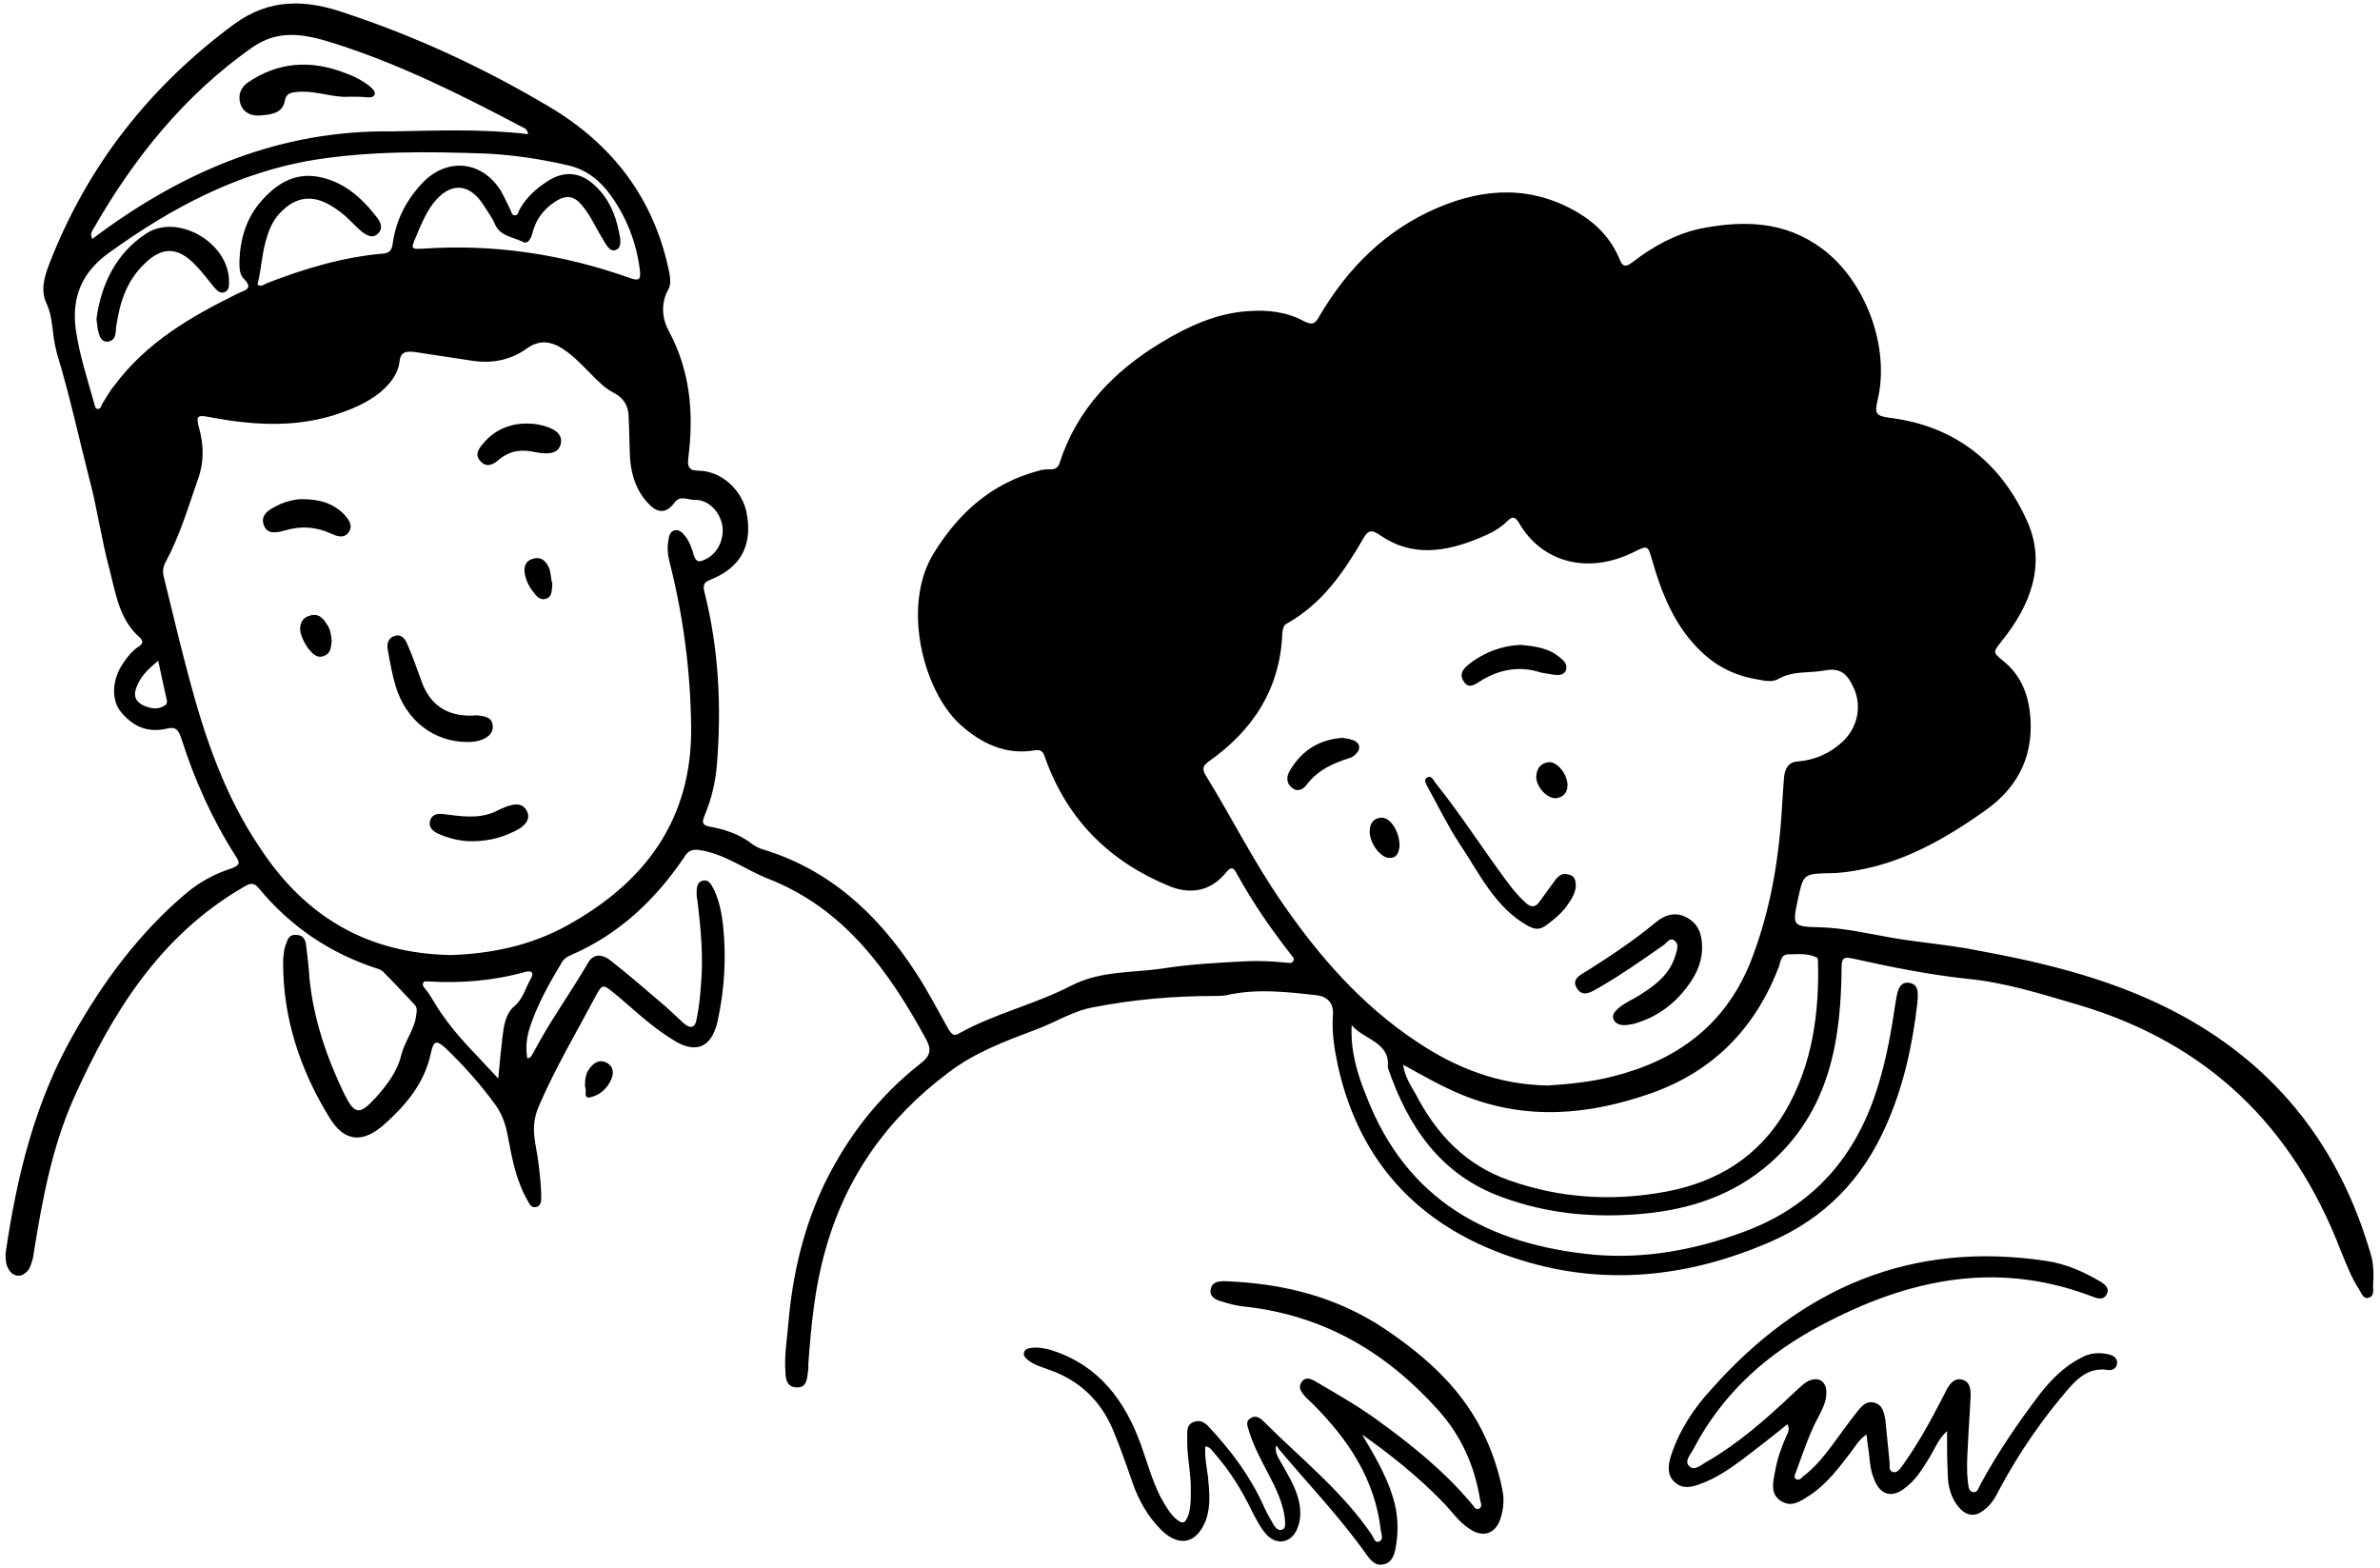 <svg width="343" height="226" viewBox="0 0 343 226" fill="none" xmlns="http://www.w3.org/2000/svg">
<g clipPath="url(#clip0_1_4)">
<path d="M194.804 147.734C194.604 151.434 195.604 154.734 196.904 157.934C202.704 173.034 214.604 179.434 229.904 180.834C237.104 181.434 244.204 180.134 251.004 177.634C261.304 173.934 267.604 166.634 270.704 156.334C271.904 152.434 272.604 148.434 273.204 144.334C273.404 143.134 273.604 141.434 275.104 141.634C276.704 141.834 276.404 143.434 276.304 144.734C275.604 150.734 274.304 156.634 271.804 162.234C268.404 169.934 263.004 175.534 255.204 178.934C243.504 184.034 231.304 185.434 219.004 181.534C205.204 177.234 196.004 168.034 192.804 153.534C192.304 151.134 191.904 148.734 192.104 146.234C192.204 144.534 191.304 143.634 189.804 143.434C185.404 142.934 181.004 142.434 176.704 143.434C176.104 143.534 175.504 143.534 174.904 143.534C169.104 143.534 163.404 144.034 157.704 145.134C154.704 145.634 152.104 147.334 149.404 148.334C144.904 150.034 140.504 151.634 136.604 154.634C127.804 161.234 121.804 169.734 118.904 180.334C117.404 185.634 116.904 191.034 116.504 196.434C116.504 196.934 116.504 197.434 116.404 197.934C116.304 198.934 116.104 200.034 114.804 199.934C113.504 199.934 113.204 198.834 113.204 197.834C113.004 195.534 113.404 193.134 113.604 190.834C114.204 183.734 115.804 176.834 118.904 170.434C122.204 163.734 126.704 157.934 132.704 153.234C134.004 152.234 134.304 151.334 133.504 149.834C128.104 139.934 121.704 130.934 110.704 126.634C107.404 125.334 104.604 123.134 101.004 122.534C99.804 122.334 99.204 122.534 98.604 123.534C94.404 129.734 89.204 134.634 82.304 137.634C81.804 137.834 81.304 138.134 81.004 138.634C79.204 141.634 77.504 144.634 76.404 147.934C75.904 149.434 75.704 150.934 76.004 152.534C76.604 152.434 76.704 151.934 76.904 151.634C79.204 147.234 82.204 143.134 84.704 138.834C85.404 137.534 86.604 137.334 88.004 138.434C90.704 140.534 93.304 142.834 95.904 145.034C96.804 145.834 97.604 146.634 98.504 147.434C99.504 148.334 100.204 148.134 100.404 146.834C100.704 145.334 100.904 143.734 101.004 142.134C101.404 138.034 101.004 133.834 100.504 129.734C100.504 129.534 100.404 129.334 100.404 129.034C100.404 128.234 100.304 127.234 101.204 126.934C102.304 126.634 102.604 127.734 103.004 128.434C103.704 130.034 104.004 131.634 104.204 133.334C104.704 138.034 104.404 142.734 103.404 147.234C102.504 151.134 100.104 151.934 96.804 149.734C93.704 147.834 91.204 145.334 88.404 143.034C86.904 141.834 86.804 141.834 85.904 143.434C83.104 148.734 80.004 153.934 77.604 159.534C76.304 162.634 77.304 164.934 77.604 167.634C77.804 169.334 78.004 170.934 78.004 172.634C78.004 173.134 77.904 173.834 77.304 173.934C76.604 174.134 76.304 173.534 76.104 173.134C74.404 170.234 73.804 167.034 73.204 163.834C72.904 162.134 72.404 160.634 71.404 159.234C69.304 156.334 66.904 153.634 64.304 151.134C62.904 149.834 62.504 149.934 62.104 151.734C61.204 156.034 58.604 159.134 55.504 161.934C52.304 164.834 49.604 164.634 47.404 160.934C43.304 154.234 40.804 146.834 40.804 138.834C40.804 137.834 40.904 136.734 41.304 135.834C41.504 135.134 41.904 134.634 42.704 134.734C43.604 134.734 44.004 135.334 44.104 136.134C44.304 137.734 44.504 139.334 44.604 141.034C45.204 146.934 47.104 152.434 49.604 157.634C51.104 160.634 51.804 160.734 54.104 158.234C55.704 156.434 57.204 154.534 57.804 152.134C58.304 150.034 59.804 148.334 60.004 146.134C60.104 145.534 60.104 145.134 59.704 144.734C58.304 143.234 56.904 141.734 55.404 140.234C55.104 139.834 54.604 139.634 54.204 139.534C47.504 137.334 41.904 133.534 37.404 128.134C36.704 127.234 36.204 127.134 35.104 127.834C23.004 134.834 16.104 146.034 10.604 158.334C7.504 165.334 6.104 172.834 4.904 180.334C4.804 181.234 4.604 182.034 4.204 182.834C3.804 183.434 3.204 183.934 2.504 183.834C1.704 183.734 1.304 183.134 1.004 182.434C0.804 181.834 0.804 181.234 0.804 180.634C2.404 169.634 5.004 158.834 10.604 149.034C14.904 141.434 20.004 134.534 26.704 128.834C28.704 127.134 30.904 125.934 33.404 125.134C34.404 124.734 34.704 124.434 34.004 123.434C30.604 118.134 28.004 112.334 26.104 106.334C25.704 105.234 25.404 104.634 23.904 105.034C21.204 105.634 19.004 104.634 17.304 102.434C16.004 100.734 16.204 97.835 17.704 95.635C18.304 94.734 19.004 93.835 19.904 93.234C20.404 92.934 20.804 92.534 20.204 91.934C17.204 89.335 16.704 85.635 15.804 82.135C14.604 77.734 14.004 73.135 12.804 68.734C11.304 62.834 10.004 56.834 8.204 50.934C8.004 50.135 7.804 49.234 7.704 48.334C7.504 46.834 7.404 45.234 6.704 43.734C5.804 41.834 6.404 39.834 7.104 38.035C12.604 23.834 21.604 12.434 33.804 3.434C38.904 -0.266 44.104 -0.066 49.604 1.834C59.904 5.234 69.604 9.734 78.904 15.235C88.304 20.735 94.404 28.735 96.504 39.535C96.604 40.334 96.704 41.035 96.304 41.734C95.204 43.734 95.404 45.934 96.404 47.734C99.504 53.535 100.004 59.635 99.204 65.934C99.004 67.434 99.404 67.835 100.804 67.835C104.104 67.934 107.004 70.734 107.604 73.934C108.504 78.635 106.704 81.835 102.404 83.534C101.404 83.934 101.304 84.335 101.504 85.234C103.604 93.534 104.004 101.934 103.304 110.334C103.104 112.834 102.504 115.234 101.504 117.634C101.104 118.634 101.304 118.934 102.304 119.134C104.504 119.534 106.604 120.234 108.404 121.634C108.804 121.934 109.204 122.134 109.704 122.334C119.504 125.234 126.504 131.734 131.904 140.034C133.704 142.734 135.104 145.534 136.704 148.334C137.104 148.934 137.404 149.434 138.204 148.934C143.404 146.034 149.204 144.734 154.404 142.034C158.704 139.834 163.304 140.234 167.804 139.534C171.704 138.934 175.604 138.734 179.504 138.534C181.504 138.434 183.404 138.534 185.404 138.734C185.804 138.734 186.204 138.934 186.404 138.434C186.604 138.034 186.204 137.834 186.104 137.634C183.204 133.934 180.504 130.034 178.204 125.834C177.804 125.034 177.404 124.834 176.704 125.734C174.504 128.434 171.604 128.934 168.604 127.734C160.004 124.234 153.904 118.234 150.704 109.434C150.404 108.634 150.304 107.934 149.104 108.134C144.904 108.834 141.404 107.134 138.404 104.434C133.104 99.635 129.904 87.434 134.504 79.835C138.104 73.934 142.904 69.635 149.704 67.835C150.304 67.635 150.904 67.635 151.504 67.635C152.104 67.635 152.504 67.335 152.704 66.734C155.204 58.934 160.604 53.434 167.404 49.334C171.204 47.035 175.304 45.135 179.904 44.834C182.704 44.635 185.504 44.934 188.004 46.334C189.204 46.934 189.604 46.535 190.104 45.635C194.204 38.635 199.704 33.135 207.204 29.934C214.004 27.035 220.804 26.735 227.404 30.634C230.104 32.234 232.204 34.434 233.404 37.334C233.804 38.434 234.304 38.535 235.204 37.834C238.204 35.535 241.404 33.734 245.104 32.934C251.304 31.735 257.204 31.834 262.604 35.834C268.904 40.535 272.404 50.035 270.604 57.635C270.104 59.734 270.404 59.934 272.504 60.234C281.904 61.434 288.504 66.835 292.204 75.234C294.904 81.335 292.604 87.234 288.604 92.234C287.204 94.034 287.104 93.934 288.804 95.335C291.004 97.135 292.104 99.534 292.504 102.334C293.304 108.434 291.104 113.234 286.204 116.734C279.604 121.434 272.704 125.234 264.404 125.834C264.204 125.834 264.004 125.834 263.704 125.834C259.904 125.934 259.904 125.934 259.104 129.634C258.304 133.434 258.304 133.534 262.304 133.634C265.804 133.734 269.204 134.534 272.604 135.134C276.604 135.834 280.804 136.134 284.804 136.934C295.204 138.834 305.304 141.334 314.604 146.434C328.404 154.034 337.204 165.534 341.604 180.534C342.104 182.034 342.104 183.634 342.004 185.234C342.004 185.934 342.204 186.834 341.304 187.034C340.604 187.234 340.304 186.334 340.004 185.834C338.804 184.034 338.104 182.034 337.304 180.134C330.404 162.234 318.104 150.334 299.604 144.834C294.204 143.234 288.804 141.534 283.304 141.034C277.804 140.434 272.404 139.334 267.004 138.134C265.604 137.834 265.404 138.134 265.404 139.634C265.304 150.134 263.604 160.034 255.204 167.534C249.904 172.234 243.504 174.334 236.604 174.934C229.704 175.534 223.004 174.934 216.504 172.534C207.604 169.334 202.904 162.334 200.004 153.834C200.404 150.134 196.504 149.834 194.804 147.734ZM65.004 137.634C70.904 137.434 76.604 136.234 81.804 133.334C93.004 127.134 99.804 118.034 99.604 104.634C99.504 96.734 98.504 89.034 96.604 81.434C96.304 80.335 96.104 79.234 96.304 78.034C96.404 77.335 96.504 76.635 97.204 76.434C97.904 76.234 98.404 76.835 98.804 77.335C99.404 78.135 99.704 79.034 100.004 80.034C100.304 81.034 100.804 81.034 101.604 80.635C103.404 79.835 104.404 77.734 104.104 75.734C103.704 73.635 102.004 71.934 100.004 72.034C99.104 72.034 98.004 71.335 97.204 72.434C96.104 73.934 94.904 74.034 93.604 72.734C91.804 70.934 91.004 68.635 90.804 66.135C90.704 64.135 90.704 62.234 90.604 60.234C90.604 58.635 90.004 57.434 88.504 56.635C87.104 55.934 86.104 54.834 85.004 53.734C83.804 52.535 82.704 51.334 81.204 50.334C79.404 49.135 77.704 48.934 75.904 50.234C73.404 52.035 70.604 52.434 67.704 51.934C65.104 51.535 62.404 51.135 59.804 50.734C58.804 50.635 57.804 50.535 57.604 51.934C57.404 53.934 56.204 55.334 54.804 56.535C52.704 58.234 50.304 59.135 47.804 59.934C42.004 61.635 36.204 61.234 30.304 60.135C28.404 59.734 28.204 59.934 28.704 61.734C29.404 64.234 29.404 66.734 28.504 69.135C27.104 73.135 25.904 77.234 23.904 80.934C23.504 81.635 23.404 82.335 23.604 83.135C24.804 87.934 25.904 92.734 27.204 97.534C29.504 106.234 32.404 114.734 37.504 122.234C44.004 132.134 53.004 137.434 65.004 137.634ZM223.104 156.434C226.104 156.234 229.304 155.934 232.404 155.134C241.604 152.834 248.504 147.834 252.204 138.834C254.704 132.534 256.004 126.034 256.604 119.334C256.804 116.934 256.904 114.534 257.104 112.134C257.204 110.934 257.604 109.834 259.104 109.734C261.604 109.534 263.804 108.534 265.604 106.834C267.904 104.634 268.404 101.334 266.904 98.635C266.004 96.835 264.904 96.234 262.904 96.635C260.704 97.034 258.404 96.635 256.304 97.835C255.504 98.335 254.404 98.135 253.404 97.934C250.204 97.434 247.504 96.135 245.204 93.934C241.404 90.335 239.504 85.635 238.104 80.734C237.504 78.635 237.504 78.534 235.504 79.534C228.704 82.934 222.104 80.934 218.904 75.335C218.404 74.534 218.004 74.335 217.304 75.034C216.104 76.234 214.704 76.934 213.204 77.534C208.404 79.534 203.504 80.335 198.904 77.135C197.604 76.234 197.104 76.434 196.404 77.734C193.604 82.534 190.504 87.034 185.504 89.835C184.904 90.135 184.904 90.635 184.804 91.234C184.504 99.234 180.604 105.234 174.204 109.734C173.404 110.334 173.204 110.734 173.704 111.634C177.404 117.634 180.604 124.034 184.604 129.834C190.004 137.734 196.204 144.834 204.204 150.134C209.704 153.834 215.904 156.334 223.104 156.434ZM37.104 41.035C37.704 41.334 38.004 41.035 38.404 40.834C43.804 38.734 49.404 37.035 55.304 36.535C56.304 36.434 56.504 35.834 56.604 35.035C57.104 31.535 58.704 28.535 61.204 26.035C64.804 22.634 69.604 23.334 72.204 27.535C72.704 28.434 73.104 29.334 73.604 30.334C73.704 30.634 73.804 31.035 74.204 31.035C74.604 31.035 74.704 30.634 74.804 30.334C75.804 28.434 77.404 27.035 79.204 25.934C81.404 24.634 83.604 24.834 85.504 26.535C87.604 28.334 88.704 30.834 89.204 33.434C89.404 34.334 89.704 35.734 88.704 36.035C87.804 36.334 87.304 35.135 86.804 34.334C85.804 32.734 85.104 31.035 83.904 29.634C82.704 28.134 81.504 28.035 79.904 29.134C78.404 30.134 77.304 31.535 76.804 33.334C76.604 34.135 76.204 35.334 75.304 34.834C73.904 34.135 72.004 34.035 71.304 32.234C70.904 31.334 70.304 30.535 69.804 29.735C67.704 26.334 64.904 26.134 62.404 29.334C61.304 30.834 60.604 32.535 59.904 34.234C59.204 35.834 59.204 35.934 61.004 35.834C71.204 35.135 81.104 36.635 90.704 40.035C92.104 40.535 92.404 40.334 92.204 38.834C91.704 34.934 90.304 31.334 88.004 28.134C86.504 26.035 84.504 24.434 81.904 23.834C78.004 22.934 74.104 22.334 70.104 22.134C61.804 21.834 53.504 21.735 45.304 23.035C34.304 24.834 24.704 29.934 15.704 36.434C11.904 39.135 10.304 42.734 10.904 47.334C11.404 51.035 12.604 54.635 13.604 58.234C13.704 58.535 13.704 58.934 14.104 58.934C14.504 58.934 14.604 58.535 14.704 58.234C15.304 57.334 15.804 56.334 16.504 55.535C21.104 49.334 27.504 45.635 34.204 42.334C35.104 41.834 36.704 41.734 35.104 40.135C34.504 39.535 34.504 38.535 34.504 37.635C34.604 34.434 35.504 31.434 37.604 29.035C39.704 26.634 42.204 24.934 45.604 25.434C49.404 26.035 52.104 28.434 54.404 31.434C54.904 32.135 55.204 32.934 54.504 33.635C53.704 34.434 52.904 33.934 52.204 33.434C51.604 32.934 51.004 32.334 50.404 31.735C49.604 30.934 48.704 30.235 47.704 29.634C45.004 28.035 42.704 28.334 40.504 30.535C39.604 31.434 39.004 32.535 38.604 33.734C37.704 36.334 37.704 38.734 37.104 41.035ZM202.204 153.434C202.504 155.234 203.304 156.434 204.004 157.634C207.004 163.434 211.204 167.934 217.604 170.134C225.004 172.734 232.504 173.134 240.104 171.734C247.504 170.334 253.404 166.734 257.304 160.134C261.204 153.434 262.204 146.034 262.004 138.434C262.004 138.234 261.904 137.934 261.704 137.934C260.404 137.334 259.004 137.534 257.704 137.534C256.704 137.534 256.604 138.534 256.404 139.234C253.004 148.134 247.004 154.334 238.004 157.534C228.904 160.734 219.804 161.534 210.604 157.734C207.704 156.534 205.104 155.034 202.204 153.434ZM76.104 19.334C76.004 18.634 75.604 18.434 75.304 18.334C66.404 13.634 57.404 9.134 47.804 6.134C43.904 4.934 40.104 4.134 36.204 6.934C26.604 13.735 19.404 22.634 13.604 32.734C13.304 33.234 12.904 33.734 13.304 34.434C13.604 34.234 13.804 34.035 14.104 33.834C26.704 24.535 40.504 18.735 56.404 18.934C62.804 18.834 69.404 18.535 76.104 19.334ZM71.804 155.434C72.004 153.134 72.204 151.334 72.404 149.534C72.604 147.934 72.804 146.134 74.104 145.034C75.404 143.934 75.704 142.434 76.504 141.034C76.904 140.334 76.804 139.834 75.804 140.034C71.204 141.334 66.504 141.734 61.704 141.434C61.404 141.434 61.104 141.334 61.004 141.634C60.804 142.034 61.104 142.234 61.304 142.534C62.204 143.634 62.804 144.934 63.604 146.034C65.904 149.434 68.804 152.134 71.804 155.434ZM22.804 95.234C21.304 96.434 20.104 97.635 19.604 99.234C19.204 100.334 19.604 101.134 20.604 101.634C21.704 102.134 22.804 102.334 23.804 101.634C24.104 101.434 24.104 101.034 24.004 100.734C23.604 98.934 23.204 97.135 22.804 95.234Z" fill="black"/>
<path d="M196.304 206.734C198.004 209.634 199.704 212.435 200.704 215.635C201.504 218.135 201.604 220.634 201.104 223.234C200.904 224.234 200.504 225.235 199.404 225.435C198.304 225.735 197.604 224.935 197.004 224.135C193.204 218.735 188.604 213.935 184.304 208.835C184.204 208.635 184.104 208.435 183.904 208.335C183.704 209.335 184.204 210.034 184.604 210.734C185.604 212.534 186.704 214.235 187.204 216.335C187.504 217.835 187.504 219.235 186.804 220.635C185.904 222.335 184.104 222.635 182.704 221.335C181.704 220.335 181.104 219.034 180.404 217.734C179.004 214.834 177.304 212.035 175.104 209.535C174.704 209.135 174.504 208.535 173.704 208.435C173.604 209.935 173.904 211.435 174.104 212.935C174.304 215.035 174.504 217.035 173.804 219.035C172.504 222.435 170.004 223.035 167.404 220.535C165.404 218.535 164.104 216.235 163.204 213.635C162.304 211.035 161.404 208.435 160.304 205.835C158.504 201.735 155.504 198.935 151.304 197.435C150.204 197.035 149.104 196.735 148.204 196.035C147.804 195.735 147.404 195.335 147.604 194.835C147.804 194.335 148.204 194.334 148.704 194.234C149.704 194.134 150.804 194.335 151.704 194.635C158.404 196.835 162.104 201.835 164.404 208.135C165.304 210.635 166.004 213.235 167.204 215.635C167.804 216.735 168.404 217.834 169.304 218.734C170.404 219.734 170.804 219.634 171.304 218.234C171.704 216.834 171.604 215.335 171.604 213.835C171.504 211.535 171.004 209.335 171.104 207.035C171.104 206.235 171.004 205.335 172.004 204.935C173.004 204.535 173.704 205.034 174.304 205.734C177.504 209.134 180.304 212.934 182.204 217.234C182.604 218.134 183.104 218.935 183.604 219.835C183.904 220.235 184.204 220.635 184.804 220.435C185.304 220.235 185.204 219.734 185.204 219.234C185.004 216.634 183.804 214.335 182.604 212.035C181.604 210.135 180.604 208.234 180.004 206.234C179.804 205.534 179.404 204.835 180.304 204.335C181.004 203.935 181.604 204.335 182.104 204.835C187.504 210.235 193.504 214.935 197.804 221.335C198.004 221.735 198.204 222.435 198.804 222.135C199.404 221.835 199.104 221.135 199.004 220.635C198.204 213.235 194.304 207.435 189.204 202.335C188.804 201.935 188.304 201.535 187.904 201.035C187.404 200.435 187.104 199.835 187.604 199.135C188.104 198.435 188.804 198.635 189.504 199.035C192.404 200.735 195.404 202.435 198.204 204.435C203.204 208.035 208.104 211.934 212.104 216.734C212.404 217.034 212.604 217.635 213.104 217.435C213.704 217.235 213.404 216.535 213.304 216.135C212.504 211.135 210.504 206.735 207.104 203.035C199.704 194.835 190.804 189.635 179.704 188.335C178.504 188.235 177.204 187.935 176.004 187.535C175.204 187.335 174.204 186.834 174.504 185.734C174.704 184.734 175.604 184.635 176.504 184.635C184.804 184.935 192.604 186.835 199.604 191.535C205.704 195.635 211.004 200.434 214.104 207.234C215.204 209.634 216.004 212.135 216.504 214.635C216.804 216.035 216.704 217.335 216.304 218.635C215.704 220.935 213.804 221.735 211.804 220.335C210.204 219.335 209.204 217.735 207.904 216.435C204.304 212.735 200.404 209.634 196.304 206.734Z" fill="black"/>
<path d="M280.604 206.234C279.404 207.334 278.904 208.634 278.204 209.834C277.204 211.434 276.304 213.034 274.804 214.234C272.704 216.034 270.904 215.534 270.004 212.934C269.604 211.934 269.504 210.934 269.404 209.934C269.304 208.934 269.104 207.934 269.004 206.734C267.904 207.434 267.404 208.434 266.704 209.334C265.004 211.534 263.304 213.834 260.904 215.434C259.604 216.234 258.304 217.334 256.704 216.334C255.104 215.334 255.504 213.734 255.804 212.134C256.104 210.334 256.704 208.634 257.404 207.034C257.604 206.534 258.004 206.134 257.604 205.234C255.404 207.034 253.204 208.734 251.104 210.334C249.204 211.734 247.304 213.034 245.104 213.834C243.804 214.334 242.504 214.634 241.404 213.634C240.204 212.634 240.404 211.134 240.804 209.834C242.004 206.134 244.104 202.934 246.704 200.134C259.604 185.634 275.404 178.734 295.004 181.734C297.704 182.134 300.204 183.234 302.604 184.634C303.304 185.034 304.104 185.634 303.604 186.534C303.104 187.434 302.304 187.134 301.504 186.834C287.104 181.334 273.804 184.634 260.904 191.834C253.704 195.934 248.004 201.334 244.104 208.734C243.704 209.534 242.704 210.534 243.404 211.234C244.204 212.134 245.204 211.034 246.004 210.634C250.504 208.034 254.504 204.534 258.304 200.934C259.004 200.334 259.604 199.634 260.404 199.134C262.004 198.234 263.304 199.034 263.204 200.834C263.204 201.934 262.704 202.934 262.204 203.934C260.804 206.434 259.904 209.234 258.904 211.934C258.804 212.334 258.404 212.834 258.804 213.134C259.204 213.434 259.604 213.034 259.904 212.734C261.504 211.534 262.804 209.934 264.004 208.334C265.204 206.734 266.304 205.134 267.504 203.634C268.204 202.734 268.904 201.834 270.104 202.134C271.304 202.434 271.504 203.534 271.704 204.534C271.904 206.534 272.104 208.534 272.304 210.534C272.404 211.134 272.104 211.934 272.804 212.134C273.504 212.334 273.904 211.534 274.304 211.034C276.504 207.934 278.304 204.634 280.004 201.334C280.204 200.934 280.404 200.534 280.604 200.134C281.104 199.334 281.704 198.534 282.804 198.834C283.904 199.134 284.004 200.134 284.004 201.134C283.904 203.534 283.704 205.934 283.604 208.334C283.504 210.034 283.404 211.834 283.604 213.534C283.704 214.034 283.604 214.934 284.404 215.034C285.004 215.134 285.204 214.334 285.404 213.934C287.904 209.334 290.904 204.934 294.104 200.734C295.704 198.734 297.504 196.934 299.804 195.734C301.204 194.934 302.604 194.834 304.104 195.234C304.704 195.434 305.204 195.834 305.104 196.534C305.004 197.234 304.404 197.534 303.804 197.434C301.204 197.034 299.604 198.434 298.104 200.134C294.304 204.534 291.004 209.334 288.204 214.534C287.604 215.734 287.004 216.834 285.904 217.634C284.804 218.534 283.604 218.534 282.604 217.534C281.204 216.134 280.704 214.234 280.704 212.334C280.604 210.334 280.604 208.434 280.604 206.234Z" fill="black"/>
<path d="M84.304 156.635C84.304 155.535 84.404 154.635 85.004 153.935C85.604 153.135 86.404 152.635 87.404 153.135C88.504 153.735 88.504 154.734 88.004 155.734C87.504 156.834 86.504 157.735 85.404 158.035C83.804 158.635 84.704 157.035 84.304 156.635Z" fill="black"/>
<path d="M67.404 106.935C62.504 106.935 58.504 103.835 57.004 98.835C56.504 97.135 56.204 95.434 55.904 93.734C55.704 92.835 55.904 91.934 56.904 91.635C57.904 91.335 58.404 92.135 58.704 92.835C59.504 94.635 60.104 96.434 60.804 98.335C62.004 101.535 64.304 103.135 67.804 103.135C68.204 103.135 68.704 103.035 69.104 103.135C70.004 103.235 70.904 103.435 71.004 104.535C71.104 105.535 70.504 106.135 69.604 106.535C68.904 106.835 68.204 106.935 67.404 106.935Z" fill="black"/>
<path d="M68.004 121.234C66.304 121.234 64.704 120.834 63.104 120.134C62.304 119.734 61.704 119.134 62.004 118.234C62.304 117.234 63.204 117.234 64.004 117.334C66.404 117.634 68.904 118.034 71.204 117.034C71.904 116.734 72.604 116.334 73.304 116.134C74.304 115.834 75.304 115.734 75.904 116.834C76.504 117.934 75.804 118.734 75.004 119.334C72.804 120.634 70.504 121.234 68.004 121.234Z" fill="black"/>
<path d="M43.504 71.934C46.104 71.934 48.004 72.534 49.604 74.134C50.204 74.834 50.904 75.634 50.304 76.634C49.604 77.634 48.704 77.334 47.804 76.934C45.604 75.934 43.504 75.734 41.104 76.434C40.004 76.734 38.504 77.134 38.004 75.634C37.504 74.134 38.804 73.434 40.004 72.834C41.204 72.234 42.604 71.934 43.504 71.934Z" fill="black"/>
<path d="M75.904 61.034C77.004 61.034 78.304 61.234 79.404 61.734C80.304 62.134 81.104 62.834 80.804 64.034C80.504 65.134 79.604 65.334 78.604 65.334C78.104 65.334 77.504 65.234 77.004 65.134C75.104 64.734 73.504 64.934 71.904 66.234C71.104 66.934 70.204 67.434 69.304 66.534C68.304 65.534 69.004 64.634 69.704 63.834C71.204 62.034 73.404 61.034 75.904 61.034Z" fill="black"/>
<path d="M47.804 92.334C47.704 93.234 47.704 94.134 46.704 94.534C45.604 94.934 45.004 94.134 44.404 93.434C43.904 92.734 43.504 91.934 43.304 91.134C43.104 90.034 43.504 89.034 44.604 88.734C45.704 88.334 46.504 88.934 47.004 89.834C47.604 90.534 47.704 91.434 47.804 92.334Z" fill="black"/>
<path d="M79.604 84.135C79.504 85.034 79.604 85.934 78.804 86.234C77.904 86.635 77.304 85.934 76.804 85.234C76.304 84.635 75.904 83.835 75.704 83.034C75.404 81.934 75.604 80.835 76.804 80.534C78.004 80.135 78.804 80.934 79.204 82.034C79.404 82.734 79.404 83.534 79.604 84.135Z" fill="black"/>
<path d="M245.304 136.534C245.304 138.334 244.704 139.934 243.704 141.434C241.704 144.434 239.004 146.534 235.504 147.534C235.004 147.634 234.504 147.734 234.104 147.734C233.404 147.734 232.804 147.534 232.504 146.834C232.304 146.134 232.804 145.734 233.204 145.334C234.104 144.534 235.104 144.134 236.104 143.534C238.504 142.034 240.704 140.434 241.504 137.534C241.704 136.834 242.004 136.034 241.304 135.534C240.604 135.034 240.204 135.934 239.704 136.234C236.704 138.334 233.704 140.434 230.604 142.234C229.504 142.834 228.104 143.934 227.204 142.334C226.404 140.934 228.104 140.334 229.004 139.734C232.304 137.634 235.604 135.434 238.604 132.934C239.904 131.834 241.504 131.334 243.104 132.234C244.804 133.134 245.304 134.734 245.304 136.534Z" fill="black"/>
<path d="M227.104 127.734C227.004 128.934 226.304 129.834 225.604 130.834C224.804 131.834 223.804 132.634 222.704 133.434C221.804 134.034 221.204 133.934 220.204 133.434C215.404 130.734 213.204 125.834 210.304 121.534C208.604 118.934 207.204 116.034 205.704 113.334C205.504 112.934 205.104 112.334 205.704 112.034C206.304 111.734 206.504 112.334 206.804 112.734C210.504 117.334 213.604 122.234 217.104 126.934C217.904 128.034 218.804 129.134 219.904 130.134C220.604 130.734 221.204 130.834 221.804 130.034C222.604 128.934 223.404 127.834 224.204 126.734C224.704 126.134 225.304 125.734 226.004 126.034C226.904 126.134 227.104 126.834 227.104 127.734Z" fill="black"/>
<path d="M219.204 92.934C221.104 93.134 223.204 93.334 224.904 94.834C225.404 95.234 225.904 95.734 225.704 96.534C225.404 97.335 224.604 97.335 223.904 97.234C223.304 97.135 222.704 97.034 222.104 96.934C219.104 95.934 216.304 96.434 213.704 97.934C212.804 98.434 211.704 99.534 210.904 98.134C210.104 96.834 211.304 96.034 212.204 95.334C214.204 93.934 216.504 93.034 219.204 92.934Z" fill="black"/>
<path d="M193.504 106.334C193.904 106.434 194.404 106.434 194.904 106.634C196.104 107.034 196.204 108.034 195.204 108.834C195.004 109.034 194.804 109.134 194.504 109.234C192.004 110.034 189.804 111.034 188.204 113.234C187.704 113.834 186.904 114.134 186.204 113.534C185.304 112.834 185.404 111.834 185.904 111.034C187.604 108.134 190.204 106.534 193.504 106.334Z" fill="black"/>
<path d="M201.704 121.934C201.604 122.734 201.404 123.634 200.304 123.634C199.004 123.734 197.304 121.434 197.404 119.734C197.404 118.634 198.004 117.834 199.204 117.834C200.504 117.934 201.704 119.934 201.704 121.934Z" fill="black"/>
<path d="M224.204 115.034C222.804 115.034 221.304 113.234 221.404 111.834C221.504 110.634 222.104 109.934 223.304 109.834C224.504 109.834 225.904 111.634 225.904 113.134C225.904 114.234 225.304 114.934 224.204 115.034Z" fill="black"/>
<path d="M13.904 45.934C14.604 40.834 16.804 36.434 21.104 33.635C25.604 30.735 32.904 34.934 33.004 40.434C33.004 41.035 33.104 41.834 32.304 42.135C31.604 42.334 31.204 41.734 30.804 41.334C29.904 40.234 29.104 39.135 28.104 38.135C25.604 35.535 23.304 35.535 20.804 38.035C18.304 40.434 17.304 43.434 16.804 46.734C16.704 47.035 16.704 47.434 16.704 47.734C16.604 48.434 16.504 49.035 15.604 49.234C14.704 49.334 14.404 48.635 14.204 47.934C14.004 47.234 14.004 46.635 13.904 45.934Z" fill="black"/>
<path d="M50.304 13.934C48.104 14.134 45.604 13.034 43.004 13.235C42.004 13.335 41.204 13.335 41.004 14.735C40.604 16.334 39.004 16.535 37.504 16.634C36.304 16.735 35.204 16.334 34.704 15.134C34.204 13.735 34.704 12.534 35.804 11.835C40.104 8.934 44.704 8.634 49.504 10.434C50.904 10.934 52.204 11.534 53.404 12.534C53.704 12.835 54.104 13.134 54.004 13.634C53.804 14.034 53.404 14.034 53.004 14.034C52.204 13.934 51.404 13.934 50.304 13.934Z" fill="black"/>
</g>
<defs>
<clipPath id="clip0_1_4">
<rect width="343" height="226" fill="white"/>
</clipPath>
</defs>
</svg>
